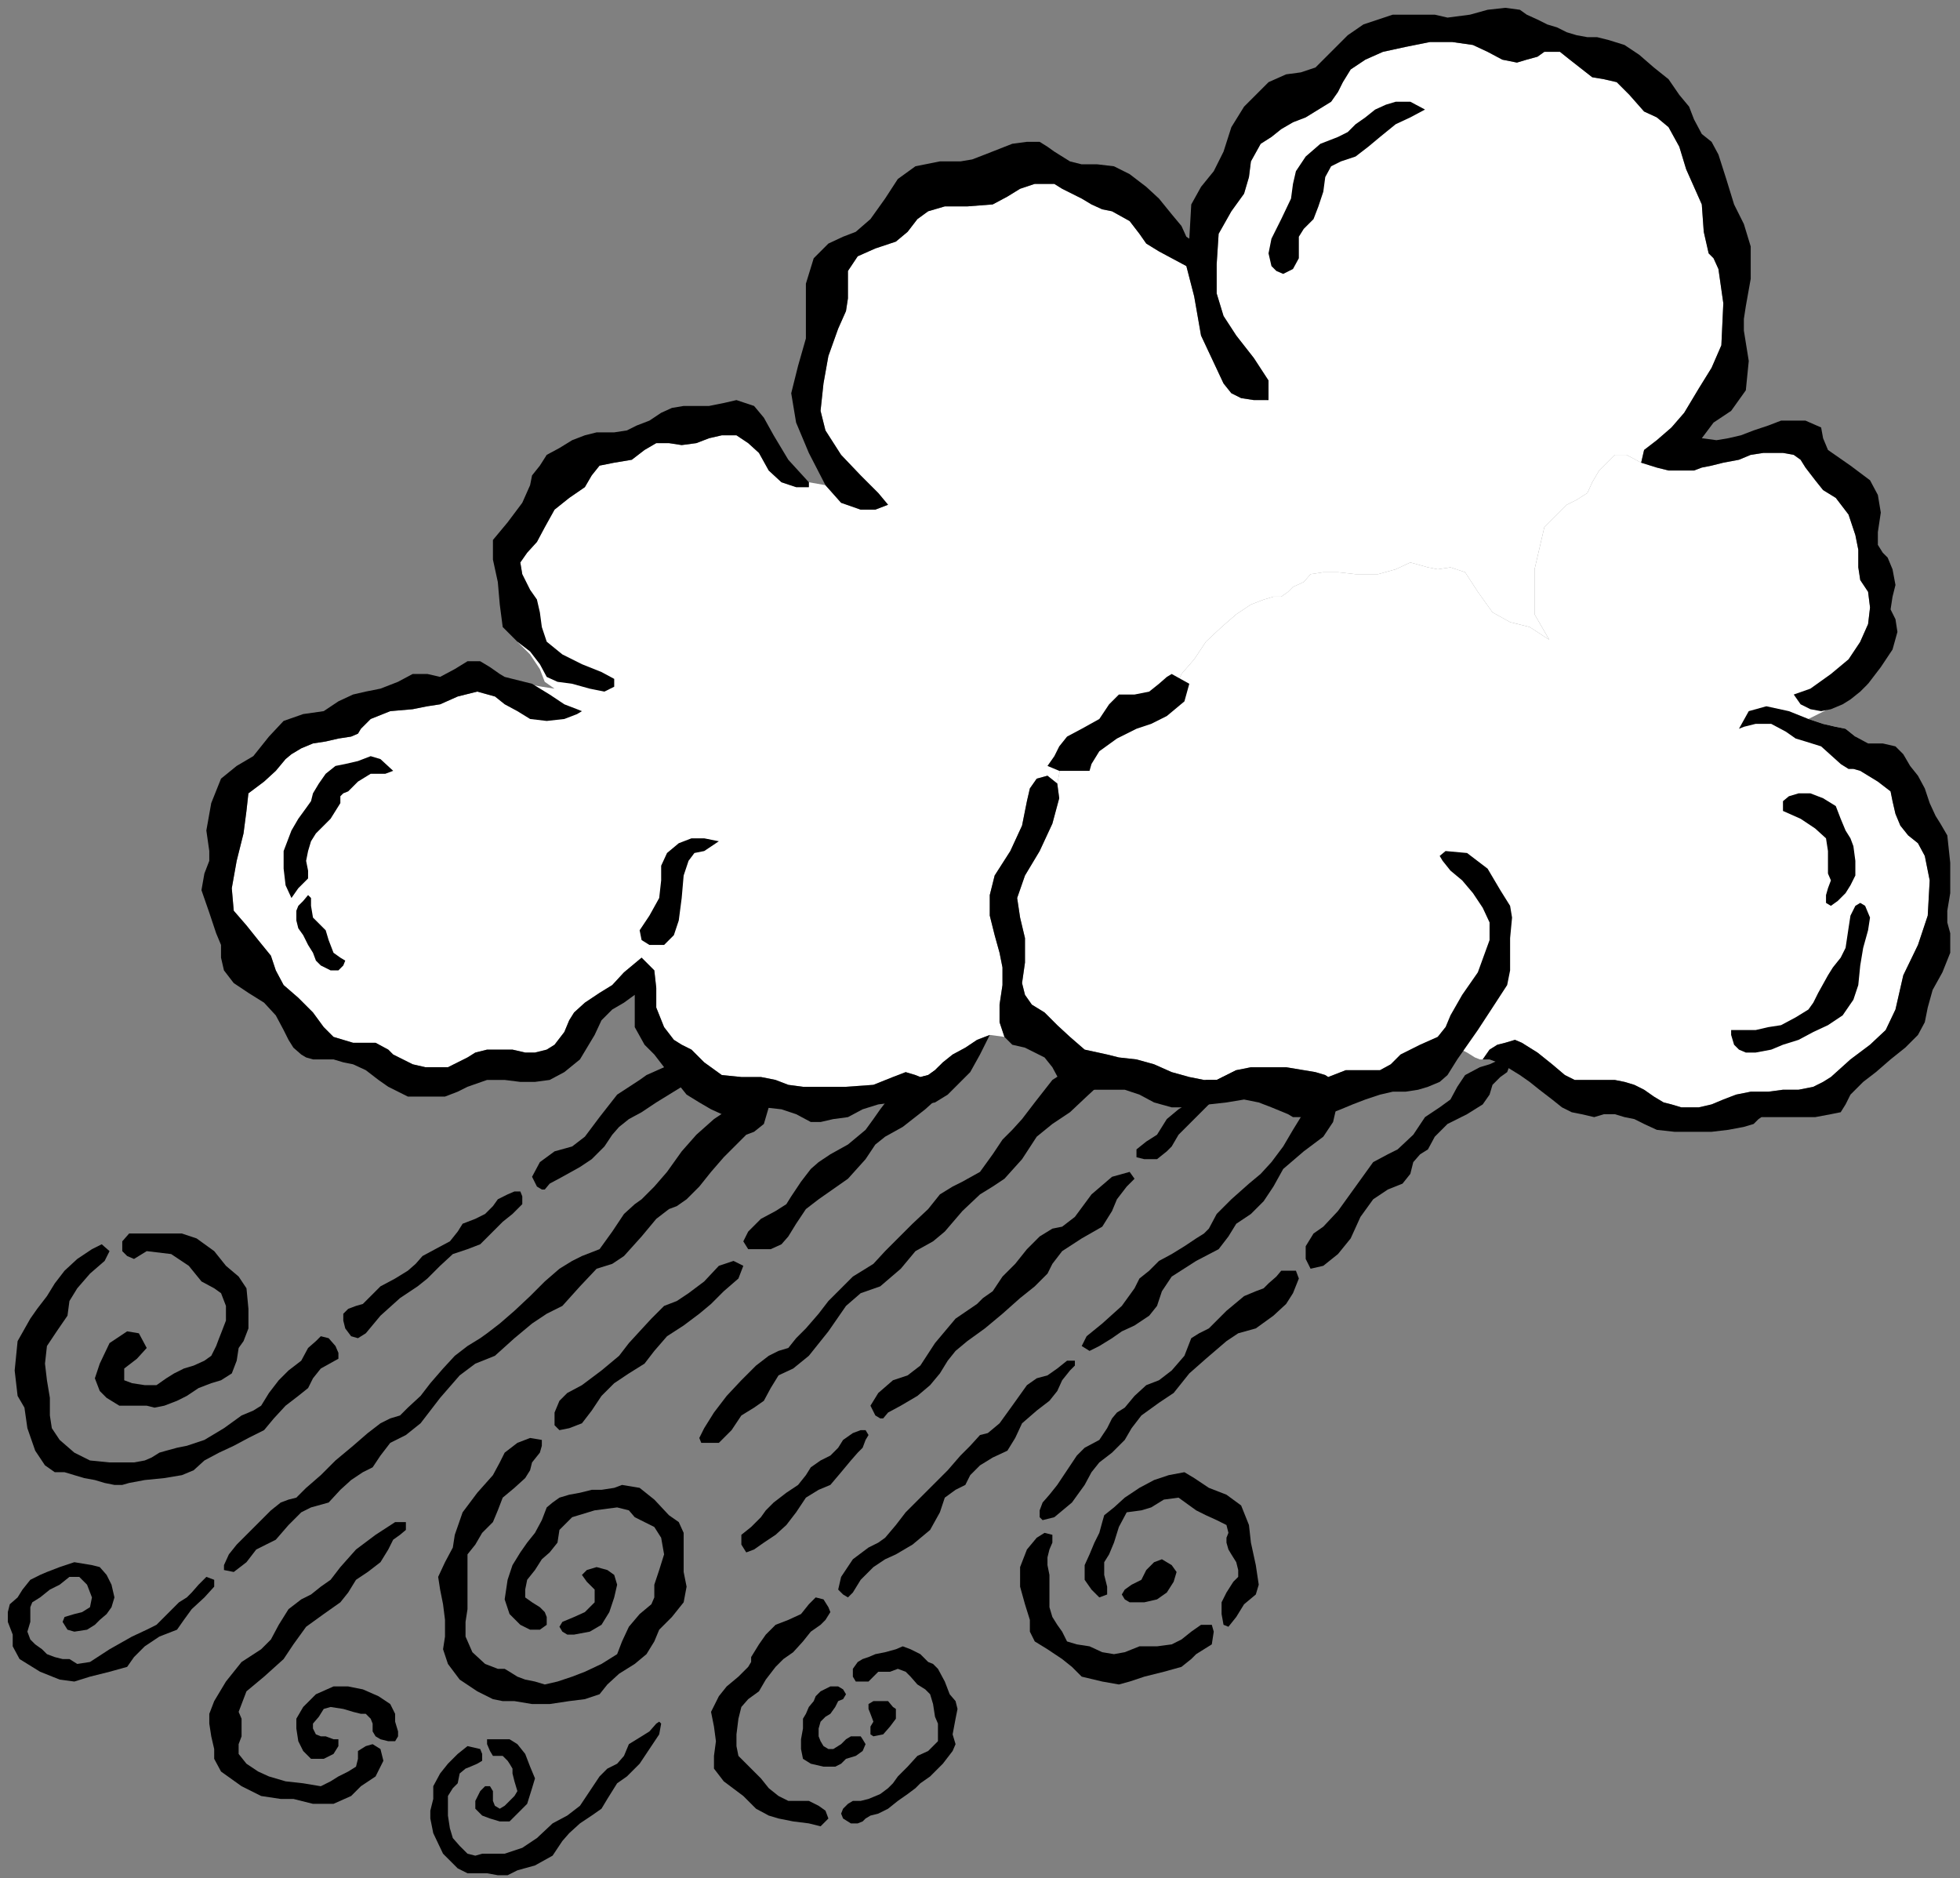 <?xml version="1.0" encoding="UTF-8" standalone="no"?>
<svg
   xmlns:ooo="http://xml.openoffice.org/svg/export"
   xmlns:dc="http://purl.org/dc/elements/1.1/"
   xmlns:cc="http://creativecommons.org/ns#"
   xmlns:rdf="http://www.w3.org/1999/02/22-rdf-syntax-ns#"
   xmlns:svg="http://www.w3.org/2000/svg"
   xmlns="http://www.w3.org/2000/svg"
   xmlns:sodipodi="http://sodipodi.sourceforge.net/DTD/sodipodi-0.dtd"
   xmlns:inkscape="http://www.inkscape.org/namespaces/inkscape"
   version="1.2"
   width="20.04mm"
   height="19.2mm"
   viewBox="0 0 2004 1920"
   preserveAspectRatio="xMidYMid"
   xml:space="preserve"
   id="svg150"
   sodipodi:docname="raincld.svg"
   style="fill-rule:evenodd;stroke-width:28.222;stroke-linejoin:round"
   inkscape:version="0.92.5 (2060ec1f9f, 2020-04-08)"><rect x="0" y="0" width="2004" height="1920" fill="#808080" stroke="none"/><sodipodi:namedview
   pagecolor="#ffffff"
   bordercolor="#666666"
   borderopacity="1"
   objecttolerance="10"
   gridtolerance="10"
   guidetolerance="10"
   inkscape:pageopacity="0"
   inkscape:pageshadow="2"
   inkscape:window-width="664"
   inkscape:window-height="487"
   id="namedview152"
   showgrid="false"
   inkscape:zoom="0.2102413"
   inkscape:cx="37.870867"
   inkscape:cy="36.283463"
   inkscape:window-x="0"
   inkscape:window-y="0"
   inkscape:window-maximized="0"
   inkscape:current-layer="svg150" />
 <defs
   class="ClipPathGroup"
   id="defs8">
  <clipPath
   id="presentation_clip_path"
   clipPathUnits="userSpaceOnUse">
   <rect
   x="0"
   y="0"
   width="21000"
   height="29700"
   id="rect2" />
  </clipPath>
  <clipPath
   id="presentation_clip_path_shrink"
   clipPathUnits="userSpaceOnUse">
   <rect
   x="21"
   y="29"
   width="20958"
   height="29641"
   id="rect5" />
  </clipPath>
 </defs>
 <defs
   class="TextShapeIndex"
   id="defs12">
  <g
   ooo:slide="id1"
   ooo:id-list="id3"
   id="g10" />
 </defs>
 <defs
   class="EmbeddedBulletChars"
   id="defs44">
  <g
   id="bullet-char-template-57356"
   transform="matrix(4.8828125e-4,0,0,-4.8828125e-4,0,0)">
   <path
   d="M 580,1141 1163,571 580,0 -4,571 Z"
   id="path14"
   inkscape:connector-curvature="0" />
  </g>
  <g
   id="bullet-char-template-57354"
   transform="matrix(4.8828125e-4,0,0,-4.8828125e-4,0,0)">
   <path
   d="M 8,1128 H 1137 V 0 H 8 Z"
   id="path17"
   inkscape:connector-curvature="0" />
  </g>
  <g
   id="bullet-char-template-10146"
   transform="matrix(4.8828125e-4,0,0,-4.8828125e-4,0,0)">
   <path
   d="M 174,0 602,739 174,1481 1456,739 Z M 1358,739 309,1346 659,739 Z"
   id="path20"
   inkscape:connector-curvature="0" />
  </g>
  <g
   id="bullet-char-template-10132"
   transform="matrix(4.8828125e-4,0,0,-4.8828125e-4,0,0)">
   <path
   d="M 2015,739 1276,0 H 717 l 543,543 H 174 v 393 h 1086 l -543,545 h 557 z"
   id="path23"
   inkscape:connector-curvature="0" />
  </g>
  <g
   id="bullet-char-template-10007"
   transform="matrix(4.8828125e-4,0,0,-4.8828125e-4,0,0)">
   <path
   d="m 0,-2 c -7,16 -16,29 -25,39 l 381,530 c -94,256 -141,385 -141,387 0,25 13,38 40,38 9,0 21,-2 34,-5 21,4 42,12 65,25 l 27,-13 111,-251 280,301 64,-25 24,25 c 21,-10 41,-24 62,-43 C 886,937 835,863 770,784 769,783 710,716 594,584 L 774,223 c 0,-27 -21,-55 -63,-84 l 16,-20 C 717,90 699,76 672,76 641,76 570,178 457,381 L 164,-76 c -22,-34 -53,-51 -92,-51 -42,0 -63,17 -64,51 -7,9 -10,24 -10,44 0,9 1,19 2,30 z"
   id="path26"
   inkscape:connector-curvature="0" />
  </g>
  <g
   id="bullet-char-template-10004"
   transform="matrix(4.8828125e-4,0,0,-4.8828125e-4,0,0)">
   <path
   d="M 285,-33 C 182,-33 111,30 74,156 52,228 41,333 41,471 c 0,78 14,145 41,201 34,71 87,106 158,106 53,0 88,-31 106,-94 l 23,-176 c 8,-64 28,-97 59,-98 l 735,706 c 11,11 33,17 66,17 42,0 63,-15 63,-46 V 965 c 0,-36 -10,-64 -30,-84 L 442,47 C 390,-6 338,-33 285,-33 Z"
   id="path29"
   inkscape:connector-curvature="0" />
  </g>
  <g
   id="bullet-char-template-9679"
   transform="matrix(4.8828125e-4,0,0,-4.8828125e-4,0,0)">
   <path
   d="M 813,0 C 632,0 489,54 383,161 276,268 223,411 223,592 c 0,181 53,324 160,431 106,107 249,161 430,161 179,0 323,-54 432,-161 108,-107 162,-251 162,-431 0,-180 -54,-324 -162,-431 C 1136,54 992,0 813,0 Z"
   id="path32"
   inkscape:connector-curvature="0" />
  </g>
  <g
   id="bullet-char-template-8226"
   transform="matrix(4.8828125e-4,0,0,-4.8828125e-4,0,0)">
   <path
   d="m 346,457 c -73,0 -137,26 -191,78 -54,51 -81,114 -81,188 0,73 27,136 81,188 54,52 118,78 191,78 73,0 134,-26 185,-79 51,-51 77,-114 77,-187 0,-75 -25,-137 -76,-188 -50,-52 -112,-78 -186,-78 z"
   id="path35"
   inkscape:connector-curvature="0" />
  </g>
  <g
   id="bullet-char-template-8211"
   transform="matrix(4.8828125e-4,0,0,-4.8828125e-4,0,0)">
   <path
   d="M -4,459 H 1135 V 606 H -4 Z"
   id="path38"
   inkscape:connector-curvature="0" />
  </g>
  <g
   id="bullet-char-template-61548"
   transform="matrix(4.8828125e-4,0,0,-4.8828125e-4,0,0)">
   <path
   d="m 173,740 c 0,163 58,303 173,419 116,115 255,173 419,173 163,0 302,-58 418,-173 116,-116 174,-256 174,-419 0,-163 -58,-303 -174,-418 C 1067,206 928,148 765,148 601,148 462,206 346,322 231,437 173,577 173,740 Z"
   id="path41"
   inkscape:connector-curvature="0" />
  </g>
 </defs>
 <g
   id="g49"
   transform="translate(-9498,-13890)">
  <g
   id="id2"
   class="Master_Slide">
   <g
   id="bg-id2"
   class="Background" />
   <g
   id="bo-id2"
   class="BackgroundObjects" />
  </g>
 </g>
 <g
   class="SlideGroup"
   id="g148"
   transform="translate(-9498,-13890)">
  <g
   id="g146">
   <g
   id="container-id1">
    <g
   id="id1"
   class="Slide"
   clip-path="url(#presentation_clip_path)">
     <g
   class="Page"
   id="g142">
      <g
   class="Graphic"
   id="g140">
       <g
   id="id3">
        <rect
   class="BoundingBox"
   x="9498"
   y="13890"
   width="2004"
   height="1920"
   id="rect51"
   style="fill:none;stroke:none" />
        <path
   d="m 10701,15497 -3,10 -7,11 -10,7 -13,3 h -10 -5 l -5,-3 -3,-5 3,-5 7,-5 10,-5 5,-10 8,-8 8,-3 10,6 z"
   id="path53"
   inkscape:connector-curvature="0"
   style="fill:#000000;stroke:none" />
        <path
   d="m 10630,15520 -8,3 -8,-8 -7,-10 v -15 l 5,-11 5,-12 5,-10 3,-11 2,-7 10,-8 11,-10 15,-10 15,-8 15,-5 16,-3 10,6 15,10 18,7 15,11 8,20 2,18 5,23 3,20 -3,10 -12,10 -8,13 -8,10 -5,-2 -2,-11 v -12 l 5,-10 7,-11 5,-5 v -7 l -2,-8 -5,-8 -3,-5 -2,-7 v -5 l 2,-5 -2,-8 -10,-5 -11,-5 -10,-5 -18,-13 -15,2 -13,8 -10,3 -15,2 -8,15 -5,16 -5,12 -5,8 v 13 l 3,12 z"
   id="path55"
   inkscape:connector-curvature="0"
   style="fill:#000000;stroke:none" />
        <path
   d="m 10739,15558 -2,-7 h -11 l -10,7 -10,8 -10,5 -15,2 h -18 l -15,6 -11,2 -12,-2 -13,-6 -13,-2 -10,-3 -5,-10 -5,-7 -5,-8 -3,-10 v -15 -18 l -2,-10 v -8 l 2,-8 3,-7 v -8 l -8,-2 -8,5 -10,12 -7,18 v 20 l 5,18 5,16 v 12 l 5,10 13,8 15,10 10,8 10,10 21,5 17,3 11,-3 15,-5 20,-5 18,-5 10,-8 5,-5 8,-5 8,-5 z"
   id="path57"
   inkscape:connector-curvature="0"
   style="fill:#000000;stroke:none" />
        <path
   d="m 10571,15418 -7,8 -3,8 v 7 l 3,3 12,-3 18,-15 13,-18 7,-13 8,-10 13,-10 13,-13 7,-12 10,-13 18,-13 15,-10 8,-10 8,-10 17,-15 21,-18 12,-8 18,-5 18,-13 13,-12 7,-11 6,-15 -3,-8 h -8 -7 l -5,6 -8,7 -5,5 -8,3 -12,5 -18,15 -18,18 -10,5 -8,5 -7,18 -13,15 -13,10 -13,5 -12,11 -10,12 -8,5 -5,6 -5,10 -8,12 -15,8 -8,8 -10,15 -10,15 z"
   id="path59"
   inkscape:connector-curvature="0"
   style="fill:#000000;stroke:none" />
        <path
   d="m 9640,15253 -12,-2 -18,12 -10,21 -5,15 5,13 7,7 13,8 h 18 10 l 8,2 10,-2 13,-5 10,-5 12,-8 13,-5 10,-3 11,-7 5,-13 2,-13 5,-7 5,-13 v -20 l -2,-21 -8,-12 -13,-11 -12,-15 -18,-13 -15,-5 h -21 -17 -16 l -7,8 v 10 l 5,5 7,3 13,-8 25,3 18,12 13,16 13,7 7,5 5,13 v 15 l -5,13 -2,5 -3,8 -5,10 -7,5 -11,5 -10,3 -10,5 -8,5 -10,7 h -12 l -13,-2 -8,-3 v -12 l 13,-10 10,-11 z"
   id="path61"
   inkscape:connector-curvature="0"
   style="fill:#000000;stroke:none" />
        <path
   d="m 9610,15169 -8,-7 -10,5 -15,10 -13,12 -10,13 -8,13 -10,13 -7,10 -13,23 -3,30 3,26 7,12 3,21 8,23 10,15 10,7 h 10 l 10,3 10,3 11,2 10,3 10,2 h 8 l 7,-2 16,-3 20,-2 18,-3 12,-5 11,-10 15,-8 15,-7 15,-8 16,-8 10,-12 12,-13 13,-10 10,-8 5,-10 8,-10 18,-10 v -6 l -3,-7 -7,-8 -8,-2 -5,5 -8,7 -7,13 -13,10 -10,10 -10,13 -8,13 -8,5 -12,5 -18,13 -20,12 -18,6 -10,2 -11,3 -7,2 -8,5 -7,3 -11,2 h -10 -15 l -20,-2 -16,-8 -15,-13 -8,-12 -2,-13 v -18 l -3,-18 -2,-17 2,-18 10,-15 11,-16 2,-15 8,-13 13,-15 15,-13 z"
   id="path63"
   inkscape:connector-curvature="0"
   style="fill:#000000;stroke:none" />
        <path
   d="m 9864,15258 -7,-2 -6,-8 -2,-8 v -7 l 5,-5 8,-3 7,-2 8,-8 10,-10 15,-8 13,-8 8,-7 7,-8 13,-7 15,-8 8,-10 5,-8 13,-5 10,-5 8,-8 5,-7 10,-5 7,-3 h 6 l 2,5 v 8 l -5,5 -5,5 -10,8 -10,10 -13,13 -13,5 -15,5 -13,12 -13,13 -10,8 -18,12 -20,18 -15,18 z"
   id="path65"
   inkscape:connector-curvature="0"
   style="fill:#000000;stroke:none" />
        <path
   d="m 10047,15103 -5,-10 8,-15 15,-11 18,-5 13,-10 15,-20 18,-23 23,-15 7,-5 18,-8 20,-5 8,8 -3,7 -7,10 -13,8 -13,8 -15,10 -13,7 -10,8 -7,8 -8,12 -13,13 -12,8 -18,10 -13,7 -5,6 h -3 z"
   id="path67"
   inkscape:connector-curvature="0"
   style="fill:#000000;stroke:none" />
        <path
   d="m 9562,15548 2,-5 10,-3 8,-2 8,-5 2,-10 -5,-13 -8,-8 h -10 l -10,8 -10,5 -10,8 -8,5 -2,5 v 5 10 l -3,10 3,8 5,5 7,5 5,5 8,3 8,2 h 7 l 8,5 13,-2 20,-13 23,-13 15,-7 10,-5 13,-13 10,-10 8,-5 5,-5 7,-8 8,-8 8,3 v 7 l -10,11 -13,12 -8,11 -7,10 -18,7 -15,10 -11,11 -7,10 -18,5 -20,5 -16,5 -15,-2 -20,-8 -21,-13 -7,-13 v -12 l -5,-13 v -10 l 2,-8 8,-7 5,-8 8,-10 10,-5 7,-3 13,-5 15,-5 18,3 8,2 7,8 5,10 3,13 -3,10 -5,7 -7,6 -5,5 -8,5 -13,2 -7,-2 z"
   id="path69"
   inkscape:connector-curvature="0"
   style="fill:#000000;stroke:none" />
        <path
   d="m 9727,15495 10,2 13,-10 10,-13 10,-5 10,-5 13,-15 13,-13 10,-5 18,-5 12,-13 11,-10 12,-8 10,-5 8,-12 10,-13 16,-8 15,-12 20,-26 20,-23 16,-12 20,-8 20,-18 18,-15 15,-10 16,-8 18,-20 17,-18 16,-5 12,-8 18,-20 15,-18 13,-10 8,-3 10,-7 13,-13 12,-15 13,-15 13,-13 10,-10 8,-3 10,-8 5,-17 -5,-13 -16,8 -17,5 -18,12 -18,16 -15,17 -15,21 -13,15 -13,13 -7,5 -11,10 -12,18 -13,18 -18,7 -10,5 -13,8 -15,13 -15,15 -16,15 -15,13 -13,10 -7,5 -13,8 -13,10 -12,13 -13,15 -10,13 -13,12 -8,8 -10,3 -10,5 -13,10 -15,13 -18,15 -15,15 -15,13 -10,10 -8,2 -8,3 -10,8 -10,10 -13,13 -12,12 -8,10 -5,11 z"
   id="path71"
   inkscape:connector-curvature="0"
   style="fill:#000000;stroke:none" />
        <path
   d="m 10426,14999 -7,2 -11,10 -10,13 -7,10 -8,11 -18,15 -18,10 -12,8 -8,7 -10,13 -10,15 -5,8 -11,7 -15,8 -13,13 -5,10 5,8 h 11 12 l 11,-5 7,-8 8,-13 10,-15 13,-10 30,-21 18,-20 10,-15 10,-8 18,-10 23,-18 20,-18 5,-17 -7,-11 -13,6 -13,10 z"
   id="path73"
   inkscape:connector-curvature="0"
   style="fill:#000000;stroke:none" />
        <path
   d="m 10248,15179 10,5 -5,13 -15,13 -13,13 -12,10 -16,12 -17,11 -13,15 -10,13 -16,10 -15,10 -13,13 -10,15 -10,13 -13,5 -10,2 -5,-5 v -13 l 5,-12 8,-8 15,-8 20,-15 18,-15 10,-13 11,-12 12,-13 13,-13 13,-5 12,-8 16,-12 15,-16 z"
   id="path75"
   inkscape:connector-curvature="0"
   style="fill:#000000;stroke:none" />
        <path
   d="m 10052,15362 -12,-2 -13,5 -13,10 -5,10 -7,13 -16,18 -15,20 -8,23 -2,13 -8,15 -7,15 2,13 3,15 2,16 v 17 l -2,13 5,15 12,16 18,12 16,8 10,2 h 12 l 18,3 h 18 l 20,-3 16,-2 15,-5 8,-10 12,-11 16,-10 12,-10 8,-13 5,-12 13,-13 12,-15 3,-16 -3,-15 v -23 -17 l -5,-11 -10,-7 -15,-16 -15,-12 -18,-3 -8,3 -13,2 h -10 l -12,3 -11,2 -10,3 -7,5 -6,5 -5,13 -7,13 -8,10 -7,10 -8,13 -5,15 -3,20 5,15 11,11 10,5 h 10 l 7,-5 v -8 l -2,-5 -5,-5 -8,-5 -7,-5 v -8 l 2,-10 8,-10 7,-11 8,-7 8,-10 2,-13 13,-13 23,-7 23,-3 12,3 6,7 10,5 10,5 7,11 3,17 -5,16 -5,15 v 13 l -3,7 -12,10 -11,13 -7,15 -5,13 -16,10 -17,8 -13,5 -15,5 -13,3 -10,-3 -10,-2 -8,-3 -8,-5 -5,-3 h -7 l -13,-5 -13,-12 -7,-16 v -15 l 2,-13 v -20 -20 -16 l 8,-10 7,-12 11,-11 5,-12 5,-13 12,-10 11,-10 5,-8 2,-8 8,-10 2,-7 z"
   id="path77"
   inkscape:connector-curvature="0"
   style="fill:#000000;stroke:none" />
        <path
   d="m 10070,15553 3,-5 12,-5 11,-5 10,-10 v -13 l -8,-8 -5,-7 5,-5 10,-3 11,3 7,5 3,10 -3,13 -5,15 -8,13 -12,7 -16,3 h -7 l -5,-3 z"
   id="path79"
   inkscape:connector-curvature="0"
   style="fill:#000000;stroke:none" />
        <path
   d="m 9913,15446 v 8 l -6,5 -7,5 -5,10 -8,13 -13,10 -12,8 -8,13 -8,10 -17,12 -18,13 -13,18 -10,15 -20,18 -18,15 -8,21 3,7 v 8 10 l -3,8 v 10 l 8,10 12,8 11,5 17,5 18,2 18,3 10,-5 8,-5 10,-5 8,-5 2,-8 v -8 l 8,-5 7,-2 8,5 3,12 -8,16 -15,10 -10,10 -18,8 h -21 l -20,-5 h -13 l -20,-3 -20,-10 -21,-15 -7,-13 v -10 l -3,-13 -2,-13 v -10 l 5,-13 12,-20 16,-20 20,-13 10,-10 8,-15 10,-16 13,-10 10,-5 10,-8 10,-7 10,-13 16,-18 20,-15 20,-13 z"
   id="path81"
   inkscape:connector-curvature="0"
   style="fill:#000000;stroke:none" />
        <path
   d="m 9844,15668 v 7 l -5,8 -10,5 h -13 l -8,-8 -5,-10 -2,-13 v -10 l 7,-12 13,-13 18,-8 h 15 l 15,3 16,7 12,8 5,10 v 8 l 3,10 v 5 l -3,5 h -7 l -8,-2 -5,-3 -3,-5 v -8 l -2,-5 -5,-5 h -5 l -8,-2 -10,-3 -13,-2 -7,2 -5,8 -6,7 v 5 l 3,6 5,2 h 5 l 8,3 z"
   id="path83"
   inkscape:connector-curvature="0"
   style="fill:#000000;stroke:none" />
        <path
   d="m 10174,15652 -2,-2 -3,2 -7,8 -8,5 -13,8 -5,12 -7,8 -10,5 -8,8 -10,15 -10,15 -13,10 -15,8 -16,15 -15,10 -18,6 h -5 -7 -11 l -7,2 -8,-2 -8,-8 -7,-8 -3,-10 -2,-13 v -12 -8 l 5,-8 5,-5 2,-10 6,-5 5,-2 7,-3 5,-3 v -7 l -2,-5 -13,-3 -10,8 -10,10 -8,10 -7,13 v 13 l -3,12 v 8 l 3,15 10,21 15,15 10,5 h 10 10 l 11,2 h 10 l 10,-5 18,-5 18,-10 10,-15 7,-8 11,-10 12,-8 10,-7 6,-10 5,-8 5,-8 10,-7 13,-13 10,-15 10,-15 z"
   id="path85"
   inkscape:connector-curvature="0"
   style="fill:#000000;stroke:none" />
        <path
   d="m 9999,15716 h -5 l -5,5 -5,10 v 8 l 7,7 8,3 10,3 h 10 l 8,-8 10,-10 5,-16 3,-10 -5,-12 -5,-13 -8,-10 -8,-5 h -7 -5 -8 -3 v 5 l 3,7 3,5 h 5 5 l 5,5 2,3 3,5 v 5 l 2,8 3,10 -3,5 -5,5 -5,5 -5,3 -5,-3 -2,-5 v -5 -5 z"
   id="path87"
   inkscape:connector-curvature="0"
   style="fill:#000000;stroke:none" />
        <path
   d="m 10215,15365 h 18 l 13,-13 10,-15 13,-8 10,-7 7,-13 8,-13 15,-7 16,-13 20,-25 18,-26 15,-13 20,-7 21,-18 15,-18 18,-10 12,-10 18,-21 18,-17 13,-8 12,-8 18,-20 15,-23 16,-13 18,-12 17,-16 13,-12 10,-13 -2,-5 -8,-5 h -10 -10 l -28,18 -18,23 -13,17 -10,11 -10,10 -10,15 -13,18 -18,10 -10,5 -13,8 -12,15 -16,15 -15,15 -13,13 -12,13 -8,5 -13,8 -12,12 -13,13 -10,13 -13,15 -10,10 -8,10 -10,3 -10,5 -13,10 -15,15 -15,16 -13,17 -10,16 -5,10 z"
   id="path89"
   inkscape:connector-curvature="0"
   style="fill:#000000;stroke:none" />
        <path
   d="m 10388,15642 -2,-5 v -5 l 5,-3 h 7 8 l 5,6 3,2 v 5 5 l -6,8 -7,8 -10,2 -3,-2 v -8 l 3,-5 z"
   id="path91"
   inkscape:connector-curvature="0"
   style="fill:#000000;stroke:none" />
        <path
   d="m 10383,15673 -3,7 -7,5 -10,3 -5,5 -6,3 h -12 l -13,-3 -8,-5 -2,-10 v -10 l 2,-11 v -10 l 3,-5 3,-7 5,-6 2,-5 5,-5 10,-5 h 8 l 5,3 3,5 -3,5 -5,2 -3,6 -5,7 -5,3 -5,5 -2,7 v 8 l 2,5 3,5 5,3 h 5 l 8,-5 5,-5 5,-3 h 5 5 l 2,3 z"
   id="path93"
   inkscape:connector-curvature="0"
   style="fill:#000000;stroke:none" />
        <path
   d="m 10370,15604 v -8 l 5,-7 5,-3 6,-2 7,-3 10,-2 11,-3 7,-3 8,3 10,5 8,8 5,2 5,5 7,13 5,13 6,7 2,8 -2,10 -3,16 3,10 -3,7 -10,13 -13,13 -10,7 -5,5 -8,6 -10,7 -10,8 -10,5 -8,2 -5,3 -3,3 -5,2 h -7 l -8,-5 -2,-5 2,-5 5,-5 5,-3 h 8 l 8,-2 12,-5 8,-6 5,-5 5,-7 10,-10 10,-11 11,-5 5,-5 5,-5 v -10 -8 l -3,-7 -2,-13 -3,-10 -5,-5 -8,-5 -7,-8 -5,-5 -8,-3 -8,3 h -7 -5 l -5,5 -5,5 h -6 -7 z"
   id="path95"
   inkscape:connector-curvature="0"
   style="fill:#000000;stroke:none" />
        <path
   d="m 10345,15749 -8,8 -12,-3 -16,-2 -15,-3 -10,-3 -13,-7 -13,-13 -20,-15 -10,-13 v -13 l 2,-15 -2,-15 -3,-15 8,-16 8,-10 12,-10 8,-8 2,-2 3,-5 v -5 l 8,-13 7,-10 10,-10 13,-5 13,-6 8,-10 7,-7 8,2 5,8 2,5 -5,8 -5,5 -10,7 -8,10 -10,11 -10,7 -8,8 -10,13 -7,12 -11,8 -7,8 -3,12 -2,16 v 12 l 2,10 8,8 8,8 7,7 8,10 10,8 10,5 h 10 11 l 10,5 7,5 z"
   id="path97"
   inkscape:connector-curvature="0"
   style="fill:#000000;stroke:none" />
        <path
   d="m 10365,15523 v 0 l -5,-3 -2,-2 -3,-3 3,-13 12,-18 16,-12 10,-5 7,-5 11,-13 10,-13 5,-5 5,-5 8,-8 12,-12 13,-13 13,-15 10,-10 10,-11 8,-2 12,-10 13,-18 15,-21 10,-7 11,-3 10,-7 10,-8 h 8 v 5 l -5,5 -8,10 -5,11 -8,10 -13,10 -15,13 -7,15 -8,13 -15,7 -13,8 -10,10 -5,10 -10,5 -11,8 -5,15 -10,18 -18,15 -17,10 -11,5 -12,8 -13,13 -8,13 z"
   id="path99"
   inkscape:connector-curvature="0"
   style="fill:#000000;stroke:none" />
        <path
   d="m 10828,15032 -8,13 -10,17 -12,16 -11,12 -12,10 -18,16 -15,15 -8,15 -5,5 -8,5 -12,8 -13,8 -13,7 -10,10 -10,8 -5,10 -13,18 -20,18 -16,13 -5,10 8,5 10,-5 13,-8 10,-7 13,-6 15,-10 8,-10 5,-15 10,-15 25,-16 23,-12 10,-13 8,-13 15,-10 13,-13 10,-15 10,-18 21,-18 20,-15 10,-15 3,-13 7,-7 5,-6 -2,-5 -18,-5 -15,8 -8,13 z"
   id="path101"
   inkscape:connector-curvature="0"
   style="fill:#000000;stroke:none" />
        <path
   d="m 10838,15187 -5,-10 v -13 l 8,-13 10,-7 15,-16 18,-25 18,-25 15,-8 10,-5 16,-15 12,-18 15,-10 11,-8 7,-13 8,-12 15,-8 10,-3 11,-5 7,-2 3,7 -3,8 -7,5 -8,8 -3,10 -7,10 -16,10 -20,10 -13,13 -7,13 -8,5 -7,8 -3,12 -8,10 -15,6 -15,10 -13,18 -10,22 -13,16 -15,12 z"
   id="path103"
   inkscape:connector-curvature="0"
   style="fill:#000000;stroke:none" />
        <path
   d="m 10752,15006 -13,8 -18,18 -18,18 -7,12 -5,5 -10,8 h -13 l -8,-2 v -8 l 10,-8 11,-7 5,-8 5,-8 12,-10 11,-7 7,-8 3,-8 5,-5 5,-5 8,-7 12,-11 8,11 -3,12 z"
   id="path105"
   inkscape:connector-curvature="0"
   style="fill:#000000;stroke:none" />
        <path
   d="m 10393,15337 -5,-10 8,-13 15,-13 15,-5 13,-10 15,-23 21,-25 22,-15 6,-6 10,-7 10,-15 13,-13 12,-15 13,-13 13,-8 10,-2 13,-10 17,-23 21,-18 18,-5 5,7 -8,8 -10,13 -5,12 -10,16 -21,12 -20,13 -10,13 -5,10 -13,13 -15,12 -18,16 -18,15 -18,13 -12,10 -8,10 -8,13 -10,12 -13,11 -17,10 -13,7 -5,6 h -3 z"
   id="path107"
   inkscape:connector-curvature="0"
   style="fill:#000000;stroke:none" />
        <path
   d="m 10256,15469 v -10 l 10,-8 10,-10 5,-7 8,-8 13,-10 12,-8 8,-10 5,-8 10,-7 10,-5 8,-8 5,-8 10,-7 8,-3 h 5 l 3,5 -3,5 -3,8 -5,5 -7,8 -10,12 -11,13 -12,5 -13,8 -10,15 -10,13 -11,10 -12,8 -10,7 -8,3 z"
   id="path109"
   inkscape:connector-curvature="0"
   style="fill:#000000;stroke:none" />
        <path
   d="m 11176,14363 3,-13 13,-10 15,-13 13,-15 15,-25 13,-21 10,-23 2,-43 -5,-35 -5,-11 -5,-5 -5,-22 -2,-28 -8,-18 -8,-18 -7,-23 -11,-20 -12,-10 -13,-6 -15,-17 -13,-13 -13,-3 -12,-2 -23,-18 -10,-8 h -8 -8 l -7,5 -11,3 -10,3 -15,-3 -15,-8 -15,-7 -21,-3 h -23 l -25,5 -23,5 -18,8 -15,10 -8,13 -5,10 -7,10 -13,8 -13,8 -13,5 -12,7 -10,8 -11,7 -10,18 -2,16 -5,17 -13,18 -13,23 -2,31 v 30 l 7,23 13,20 18,23 15,23 v 20 h -15 l -13,-2 -10,-5 -8,-10 -23,-49 -7,-40 -8,-31 -28,-15 -13,-8 -7,-10 -10,-13 -18,-10 -10,-2 -11,-5 -10,-6 -10,-5 -10,-5 -8,-5 h -10 -10 l -15,5 -13,8 -15,8 -26,2 h -23 l -17,5 -11,8 -10,13 -12,10 -21,7 -18,8 -10,15 v 15 13 l -2,13 -8,18 -10,28 -5,28 -3,28 5,20 16,25 20,21 18,18 10,12 -13,5 h -15 l -20,-7 -16,-18 -17,-3 v 5 h -13 l -15,-5 -13,-12 -10,-18 -11,-10 -12,-8 h -15 l -13,3 -13,5 -15,2 -13,-2 h -13 l -12,7 -13,10 -18,3 -15,3 -8,10 -7,12 -16,11 -15,12 -10,18 -8,15 -10,11 -7,10 2,12 8,16 7,10 -20,43 13,13 10,15 5,13 10,7 -13,-2 -17,-3 -18,3 -13,10 -18,-5 -20,5 -18,8 -13,2 -15,3 -23,2 -20,8 -10,10 -3,5 -7,3 -13,2 -13,3 -13,2 -12,5 -10,6 -6,5 -10,12 -12,11 -16,12 -2,18 -3,23 -7,28 -5,28 2,23 13,15 12,15 13,16 5,15 8,15 15,13 15,15 11,15 10,10 20,6 h 23 l 13,7 5,5 10,5 10,5 13,3 h 10 13 l 10,-5 10,-5 8,-5 12,-3 h 11 15 l 13,3 h 10 l 12,-3 8,-5 10,-13 5,-12 5,-8 11,-10 15,-10 13,-8 12,-13 18,-15 13,13 2,18 v 20 l 8,20 10,13 8,5 10,5 13,13 18,13 20,2 h 20 l 15,3 13,5 15,2 h 18 26 l 28,-2 20,-8 13,-5 10,3 5,2 8,-2 7,-5 8,-8 10,-8 13,-7 12,-8 13,-5 15,2 -5,-15 v -18 l 3,-20 v -18 l -3,-15 -5,-18 -5,-20 v -21 l 5,-20 16,-25 12,-26 5,-25 3,-13 7,-10 11,-3 10,8 5,-25 8,-13 10,-8 18,-7 10,-5 12,-3 11,-5 12,-5 13,-5 8,-8 7,-5 5,-5 8,-18 13,-15 12,-18 16,-15 15,-13 15,-10 13,-5 10,-3 h 8 l 7,-5 5,-5 11,-5 7,-8 13,-2 h 15 l 18,2 h 23 l 18,-5 15,-7 18,5 10,2 13,-2 15,5 13,20 15,21 18,10 20,5 20,13 -15,-26 v -46 l 10,-43 23,-23 10,-5 11,-7 5,-11 7,-12 8,-8 8,-8 h 12 z"
   id="path111"
   inkscape:connector-curvature="0"
   style="fill:#ffffff;stroke:none" />
        <path
   d="m 10579,14691 2,15 -7,26 -13,28 -15,25 -8,23 3,20 5,21 v 25 l -3,21 3,12 7,10 13,8 13,13 13,12 15,13 23,5 12,3 18,2 18,5 18,8 18,5 15,3 h 13 l 10,-5 10,-5 15,-3 h 18 18 l 18,3 12,2 10,3 3,2 18,-7 h 20 15 l 11,-6 10,-10 20,-10 18,-8 8,-10 v 3 l 2,5 3,5 7,8 10,5 8,5 5,2 h 3 l 7,-10 8,-5 8,-2 10,-3 7,3 16,10 15,12 13,11 10,5 h 7 11 12 11 l 10,2 10,3 10,5 10,7 10,6 8,2 10,3 h 8 10 l 13,-3 12,-5 13,-5 15,-3 h 18 l 15,-2 h 16 l 15,-3 10,-5 8,-5 20,-18 20,-15 16,-15 10,-21 8,-35 15,-31 10,-30 2,-36 -5,-25 -7,-13 -10,-8 -8,-10 -5,-12 -3,-13 -2,-10 -13,-10 -18,-11 -7,-2 h -5 l -8,-5 15,-28 -10,-8 -10,-2 -13,-3 -15,-5 20,-10 41,-26 -8,-43 8,-18 2,-17 -2,-16 -8,-12 -2,-13 v -18 l -3,-15 -7,-21 -13,-17 -13,-8 -8,-10 -10,-13 -5,-8 -7,-5 -11,-2 h -10 -10 l -13,2 -12,5 -16,3 -12,3 -10,2 -8,3 h -8 -7 -11 l -12,-3 -16,-5 -15,-8 h -12 l -8,8 -8,8 -7,12 -5,11 -11,7 -10,5 -23,23 -10,43 v 46 l 15,26 -20,-13 -20,-5 -18,-10 -15,-21 -13,-20 -15,-5 -13,2 -10,-2 -18,-5 -15,7 -18,5 h -23 l -18,-2 h -15 l -13,2 -7,8 -11,5 -5,5 -7,5 h -8 l -10,3 -13,5 -15,10 -15,13 -16,15 -12,18 -13,15 -8,18 -5,5 -7,5 -8,8 -13,5 -12,5 -11,5 -12,3 -10,5 -18,7 -10,8 -8,13 z"
   id="path113"
   inkscape:connector-curvature="0"
   style="fill:#ffffff;stroke:none" />
        <path
   d="m 11337,14701 -10,3 -6,5 v 2 8 l 18,8 15,10 11,10 2,13 v 12 11 l 3,7 -3,8 -2,7 v 8 l 5,3 7,-5 8,-8 5,-8 5,-10 v -15 l -2,-15 -3,-8 -5,-8 -5,-12 -5,-13 -13,-8 -13,-5 z"
   id="path115"
   inkscape:connector-curvature="0"
   style="fill:#000000;stroke:none" />
        <path
   d="m 11405,14816 5,12 -2,13 -5,18 -3,18 -2,20 -5,15 -11,16 -15,10 -15,7 -15,8 -16,5 -12,5 -16,3 h -10 l -7,-3 -5,-5 -3,-10 v -5 h 3 10 12 l 13,-3 13,-2 15,-8 13,-8 5,-7 5,-10 10,-18 5,-8 8,-10 5,-10 3,-20 2,-13 5,-10 5,-3 z"
   id="path117"
   inkscape:connector-curvature="0"
   style="fill:#000000;stroke:none" />
        <path
   d="m 10955,14002 -15,8 -15,7 -16,13 -12,10 -13,10 -15,5 -10,5 -6,11 -2,15 -5,15 -5,13 -10,10 -5,8 v 12 10 l -6,11 -10,5 -7,-3 -5,-5 -3,-13 3,-15 10,-20 10,-21 2,-15 3,-13 10,-15 15,-13 18,-7 10,-5 8,-8 10,-7 10,-8 11,-5 10,-3 h 15 z"
   id="path119"
   inkscape:connector-curvature="0"
   style="fill:#000000;stroke:none" />
        <path
   d="m 9900,14678 -8,3 h -5 -10 l -13,8 -10,10 -5,2 -3,3 v 7 l -5,8 -5,8 -7,7 -8,8 -5,8 -3,10 -2,10 2,10 v 8 l -5,5 -5,5 -7,10 -6,-13 -2,-17 v -18 l 8,-21 7,-12 8,-11 5,-7 2,-8 6,-10 7,-10 10,-8 10,-2 13,-3 13,-5 10,3 z"
   id="path121"
   inkscape:connector-curvature="0"
   style="fill:#000000;stroke:none" />
        <path
   d="m 9801,14823 v 8 l 2,8 5,7 5,10 5,8 3,8 5,5 10,5 h 8 l 5,-5 2,-5 -5,-3 -7,-5 -5,-13 -3,-10 -5,-5 -8,-8 -2,-12 v -8 l -3,-3 -5,6 -5,5 -2,5 z"
   id="path123"
   inkscape:connector-curvature="0"
   style="fill:#000000;stroke:none" />
        <path
   d="m 10233,14750 -15,10 -10,2 -6,8 -5,15 -2,23 -3,23 -5,15 -10,10 h -15 l -8,-5 -2,-10 10,-15 10,-18 2,-18 v -15 l 6,-13 12,-10 13,-5 h 13 z"
   id="path125"
   inkscape:connector-curvature="0"
   style="fill:#000000;stroke:none" />
        <path
   d="m 10696,14579 18,10 -5,18 -18,15 -16,8 -15,5 -20,10 -18,13 -8,13 -2,7 h -15 -16 l -12,-5 7,-10 5,-10 8,-10 15,-8 18,-10 10,-15 10,-10 h 16 l 15,-3 10,-8 8,-7 z"
   id="path127"
   inkscape:connector-curvature="0"
   style="fill:#000000;stroke:none" />
        <path
   d="m 10714,14134 2,-35 10,-18 13,-16 10,-20 8,-25 13,-21 15,-15 10,-10 18,-8 15,-2 15,-5 21,-21 12,-12 16,-11 15,-5 15,-5 h 13 15 15 l 13,3 23,-3 18,-5 18,-2 15,2 7,5 11,5 10,5 10,3 10,5 10,3 11,2 h 10 l 12,3 16,5 15,10 15,13 15,12 11,16 10,12 5,13 8,15 10,8 7,13 8,25 8,26 10,20 7,23 v 33 l -5,28 -2,13 v 12 l 5,31 -3,30 -15,21 -18,12 -12,16 15,2 12,-2 13,-3 13,-5 15,-5 13,-5 h 13 12 l 16,7 2,11 5,12 23,16 20,15 8,15 3,18 -3,20 v 13 l 5,8 5,5 5,12 3,16 -3,12 -2,13 5,10 2,13 -5,18 -12,18 -13,17 -8,8 -10,8 -8,5 -12,5 -10,2 -11,-2 -10,-5 -7,-10 17,-6 21,-15 18,-15 12,-18 8,-18 2,-17 -2,-16 -8,-12 -2,-13 v -18 l -3,-15 -7,-21 -13,-17 -13,-8 -8,-10 -10,-13 -5,-8 -7,-5 -11,-2 h -10 -10 l -13,2 -12,5 -16,3 -12,3 -10,2 -8,3 h -8 -7 -11 l -12,-3 -16,-5 3,-13 13,-10 15,-13 13,-15 15,-25 13,-21 10,-23 2,-43 -5,-35 -5,-11 -5,-5 -5,-22 -2,-28 -8,-18 -8,-18 -7,-23 -11,-20 -12,-10 -13,-6 -15,-17 -13,-13 -13,-3 -12,-2 -23,-18 -10,-8 h -8 -8 l -7,5 -11,3 -10,3 -15,-3 -15,-8 -15,-7 -21,-3 h -23 l -25,5 -23,5 -18,8 -15,10 -8,13 -5,10 -7,10 -13,8 -13,8 -13,5 -12,7 -10,8 -11,7 -10,18 -2,16 -5,17 -13,18 -13,23 -2,31 v 30 l 7,23 13,20 18,23 15,23 v 20 h -15 l -13,-2 -10,-5 -8,-10 -23,-49 -7,-40 -8,-31 -28,-15 -13,-8 -7,-10 -10,-13 -18,-10 -10,-2 -11,-5 -10,-6 -10,-5 -10,-5 -8,-5 h -10 -10 l -15,5 -13,8 -15,8 -26,2 h -23 l -17,5 -11,8 -10,13 -12,10 -21,7 -18,8 -10,15 v 15 13 l -2,13 -8,18 -10,28 -5,28 -3,28 5,20 16,25 20,21 18,18 10,12 -13,5 h -15 l -20,-7 -16,-18 -17,-33 -13,-31 -5,-30 7,-28 8,-28 v -28 -28 l 8,-26 15,-15 15,-7 13,-5 15,-13 15,-21 13,-20 18,-13 25,-5 h 21 l 12,-2 13,-5 28,-11 15,-2 h 13 l 8,5 7,5 8,5 8,5 12,3 h 16 l 17,2 16,8 17,13 13,12 13,16 10,12 5,11 z"
   id="path129"
   inkscape:connector-curvature="0"
   style="fill:#000000;stroke:none" />
        <path
   d="m 10325,14383 v 5 h -13 l -15,-5 -13,-12 -10,-18 -11,-10 -12,-8 h -15 l -13,3 -13,5 -15,2 -13,-2 h -13 l -12,7 -13,10 -18,3 -15,3 -8,10 -7,12 -16,11 -15,12 -10,18 -8,15 -10,11 -7,10 2,12 8,16 7,10 3,13 2,15 5,15 16,13 20,10 20,8 13,7 v 8 l -10,5 -15,-3 -18,-5 -15,-2 -11,-5 -7,-13 -10,-13 -13,-10 -15,-15 -3,-23 -2,-23 -5,-23 v -20 l 15,-18 15,-20 8,-18 2,-10 8,-10 7,-11 13,-7 13,-8 13,-5 12,-3 h 11 7 l 13,-2 10,-5 13,-5 12,-8 11,-5 12,-2 h 8 18 l 15,-3 13,-3 18,6 10,12 10,18 15,25 z"
   id="path131"
   inkscape:connector-curvature="0"
   style="fill:#000000;stroke:none" />
        <path
   d="m 10976,14760 -6,5 3,5 8,10 12,10 11,13 10,15 7,15 v 18 l -12,33 -16,23 -12,21 -5,12 -8,10 -18,8 -20,10 -10,10 -11,6 h -15 -20 l -18,7 -3,-2 -10,-3 -12,-2 -18,-3 h -18 -18 l -15,3 -10,5 -10,5 h -13 l -15,-3 -18,-5 -18,-8 -18,-5 -18,-2 -12,-3 -23,-5 -15,-13 -13,-12 -13,-13 -13,-8 -7,-10 -3,-12 3,-21 v -25 l -5,-21 -3,-20 8,-23 15,-25 13,-28 7,-26 -2,-15 -10,-8 -11,3 -7,10 -3,13 -5,25 -12,26 -16,25 -5,20 v 21 l 5,20 5,18 3,15 v 18 l -3,20 v 18 l 5,15 8,8 13,3 10,5 10,5 8,10 7,13 11,7 17,3 h 21 18 l 15,5 15,8 18,5 h 20 l 18,-3 18,-2 18,-3 15,3 13,5 17,7 5,3 h 8 8 l 10,-3 h 10 l 13,-5 12,-5 13,-5 15,-5 13,-3 h 13 l 13,-2 10,-3 12,-5 8,-7 10,-16 21,-30 17,-26 13,-20 3,-15 v -13 -20 l 2,-21 -2,-12 -10,-16 -13,-22 -21,-16 z"
   id="path133"
   inkscape:connector-curvature="0"
   style="fill:#000000;stroke:none" />
        <path
   d="m 11276,14635 10,-18 18,-5 23,5 20,8 15,5 13,3 10,2 10,8 13,7 h 15 l 13,3 8,8 7,12 8,10 7,13 5,15 6,13 5,8 7,12 3,28 v 31 l -3,18 v 12 l 3,11 v 20 l -8,20 -10,18 -5,18 -3,15 -7,13 -13,13 -15,12 -15,13 -13,10 -13,13 -5,10 -5,8 -10,2 -16,3 h -15 -15 -15 -10 l -3,2 -5,5 -10,3 -16,3 -17,2 h -21 -17 l -18,-2 -13,-6 -10,-5 -10,-2 -10,-3 h -11 l -10,3 -13,-3 -10,-2 -10,-5 -10,-8 -13,-10 -10,-8 -10,-7 -13,-8 -10,-5 -8,-3 h -7 l 7,-10 8,-5 8,-2 10,-3 7,3 16,10 15,12 13,11 10,5 h 7 11 12 11 l 10,2 10,3 10,5 10,7 10,6 8,2 10,3 h 8 10 l 13,-3 12,-5 13,-5 15,-3 h 18 l 15,-2 h 16 l 15,-3 10,-5 8,-5 20,-18 20,-15 16,-15 10,-21 8,-35 15,-31 10,-30 2,-36 -5,-25 -7,-13 -10,-8 -8,-10 -5,-12 -3,-13 -2,-10 -13,-10 -18,-11 -7,-2 h -5 l -8,-5 -20,-18 -16,-5 -10,-3 -10,-7 -15,-8 h -16 l -12,3 z"
   id="path135"
   inkscape:connector-curvature="0"
   style="fill:#000000;stroke:none" />
        <path
   d="m 10022,14584 20,5 18,11 15,10 13,5 5,2 -5,3 -13,5 -18,2 -17,-2 -13,-8 -13,-7 -10,-8 -18,-5 -20,5 -18,8 -13,2 -15,3 -23,2 -20,8 -10,10 -3,5 -7,3 -13,2 -13,3 -13,2 -12,5 -10,6 -6,5 -10,12 -12,11 -16,12 -2,18 -3,23 -7,28 -5,28 2,23 13,15 12,15 13,16 5,15 8,15 15,13 15,15 11,15 10,10 20,6 h 23 l 13,7 5,5 10,5 10,5 13,3 h 10 13 l 10,-5 10,-5 8,-5 12,-3 h 11 15 l 13,3 h 10 l 12,-3 8,-5 10,-13 5,-12 5,-8 11,-10 15,-10 13,-8 12,-13 18,-15 13,13 2,18 v 20 l 8,20 10,13 8,5 10,5 13,13 18,13 20,2 h 20 l 15,3 13,5 15,2 h 18 26 l 28,-2 20,-8 13,-5 10,3 5,2 8,-2 7,-5 8,-8 10,-8 13,-7 12,-8 13,-5 -10,20 -10,18 -13,13 -10,10 -13,8 -10,2 h -8 -5 l -7,-2 h -13 l -15,2 -16,5 -15,8 -15,2 -13,3 h -10 l -15,-8 -15,-5 -18,-2 -18,5 -13,2 h -12 l -11,-5 -12,-7 -13,-8 -8,-10 -10,-10 -5,-8 -10,-13 -10,-10 -10,-18 v -33 l -11,8 -12,7 -11,11 -7,15 -15,25 -16,13 -15,8 -15,2 h -15 l -16,-2 h -18 l -20,7 -10,5 -13,5 h -12 -13 -13 l -10,-5 -10,-5 -10,-7 -13,-10 -13,-6 -10,-2 -10,-3 h -10 -11 l -7,-2 -5,-3 -8,-7 -5,-8 -5,-10 -8,-15 -12,-13 -16,-10 -15,-10 -10,-13 -3,-13 v -13 l -5,-12 -7,-21 -8,-23 3,-17 5,-13 v -10 l -3,-21 5,-28 10,-25 16,-13 17,-10 16,-20 15,-16 20,-7 21,-3 15,-10 15,-7 13,-3 15,-3 18,-7 15,-8 h 15 l 13,3 15,-8 13,-8 h 13 l 10,6 10,7 5,3 z"
   id="path137"
   inkscape:connector-curvature="0"
   style="fill:#000000;stroke:none" />
       </g>
      </g>
     </g>
    </g>
   </g>
  </g>
 </g>
</svg>